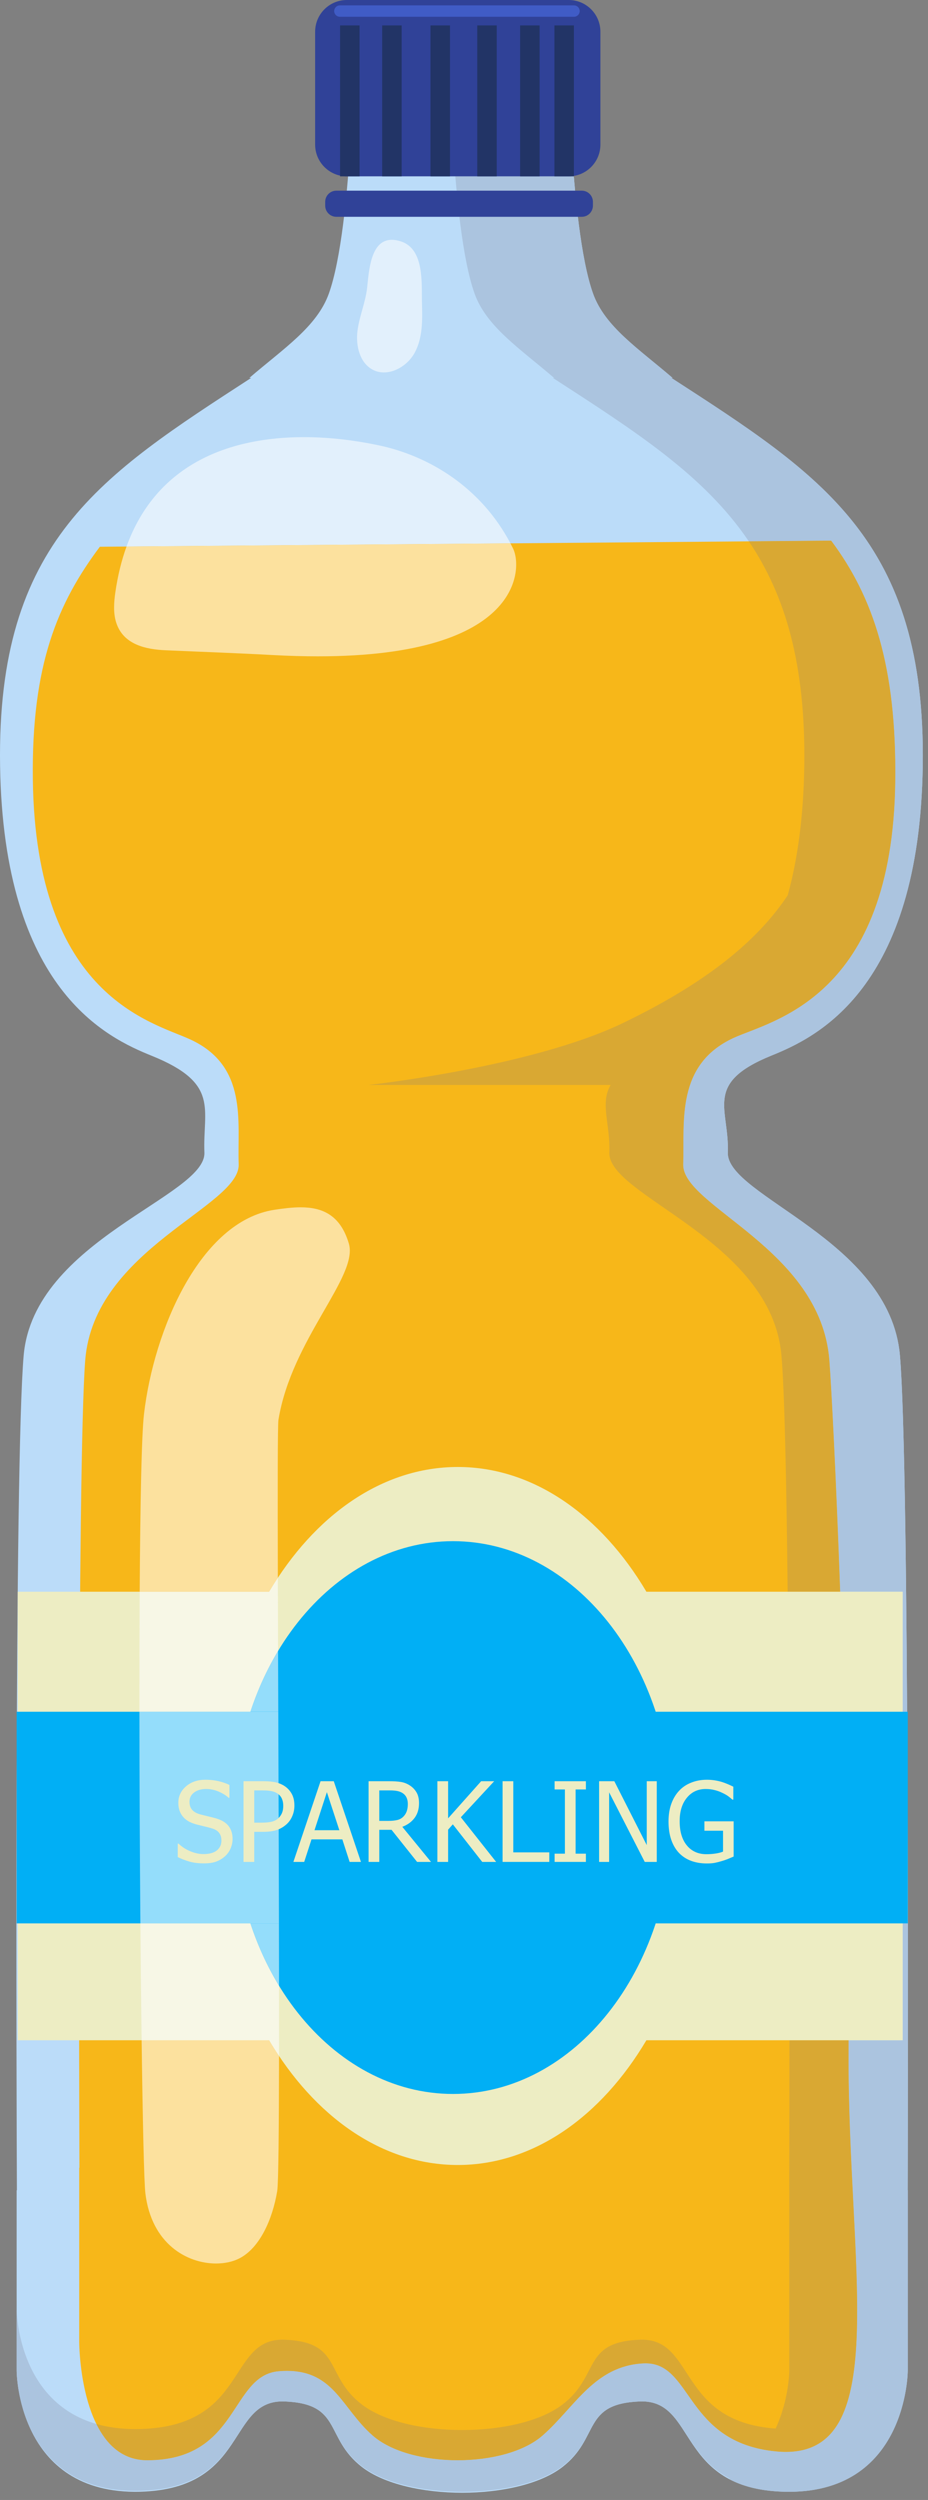 <svg width="68" height="183" viewBox="0 0 68 183" fill="none" xmlns="http://www.w3.org/2000/svg">
<rect x="0" y="0" width="68" height="183" fill="#808080" stroke="none"/>
<path d="M56.526 77.269C59.773 75.954 67.389 72.461 67.616 56.011C67.843 39.571 60.185 34.777 49.195 27.663H49.282C46.771 25.508 44.325 23.915 43.457 21.493C41.671 16.513 41.572 2.338 41.572 2.338H25.981C25.981 2.338 25.882 16.513 24.096 21.493C23.228 23.915 20.782 25.508 18.271 27.663H18.405C7.417 34.795 -0.241 39.593 0.006 56.04C0.253 72.489 7.874 75.974 11.123 77.287C16.135 79.309 14.849 81.17 14.978 84.368C15.107 87.566 2.476 90.765 1.735 99.216C1.042 107.12 1.213 154.233 1.238 160.331H1.22V173.523C1.22 173.523 1.22 182.643 10.282 182.396C18.239 182.179 16.621 175.617 20.864 175.788C25.107 175.96 23.745 178.437 26.521 180.586C29.769 183.1 37.967 183.1 41.215 180.586C43.992 178.437 42.63 175.96 46.873 175.788C51.116 175.617 49.498 182.179 57.454 182.396C66.517 182.643 66.517 173.523 66.517 173.523V160.331H66.512C66.53 154.343 66.644 107.104 65.94 99.192C65.188 90.738 53.206 87.558 53.331 84.359C53.455 81.161 51.516 79.298 56.526 77.269" fill="#BBDCF9"/>
<path d="M53.752 75.976C56.51 74.704 65.408 73.094 65.6 57.188C65.702 48.772 63.981 43.684 60.904 39.577L7.317 40.022C4.234 44.135 2.296 48.651 2.407 57.083C2.617 72.989 11.176 74.814 13.935 76.084C18.192 78.039 17.38 82.133 17.49 85.226C17.599 88.319 6.873 91.411 6.243 99.586C5.655 107.227 5.8 152.784 5.821 158.681H5.805V171.44C5.805 171.44 5.805 180.095 10.791 180.091C17.552 180.084 16.841 173.864 20.437 173.573C24.434 173.25 24.935 176.191 27.293 178.267C30.051 180.698 37.013 180.698 39.772 178.267C42.13 176.191 43.564 173.166 47.168 172.999C50.771 172.834 50.126 178.784 56.855 179.442C65.605 180.298 62.105 166.14 62.178 150.203C62.275 129.178 61.109 103.912 60.769 99.559C60.131 91.387 49.955 88.31 50.061 85.217C50.167 82.124 49.498 77.938 53.752 75.976" fill="#F7B719"/>
<path d="M57.812 182.401C57.695 182.401 57.575 182.399 57.454 182.396C57.575 182.399 57.695 182.401 57.812 182.401C57.818 182.401 57.822 182.401 57.828 182.401C57.823 182.401 57.818 182.401 57.812 182.401M57.84 182.401C57.846 182.401 57.852 182.401 57.858 182.401C57.852 182.401 57.846 182.401 57.84 182.401ZM57.869 182.401C57.875 182.401 57.882 182.401 57.888 182.401C57.882 182.401 57.876 182.401 57.869 182.401ZM57.893 182.401C57.907 182.401 57.921 182.401 57.935 182.401C57.92 182.401 57.907 182.401 57.893 182.401ZM57.94 182.401C57.947 182.401 57.955 182.401 57.962 182.401C57.955 182.401 57.947 182.401 57.94 182.401ZM57.969 182.401C57.992 182.399 58.015 182.399 58.039 182.399C58.016 182.399 57.992 182.399 57.969 182.401ZM58.04 182.399C58.048 182.399 58.056 182.399 58.064 182.399C58.056 182.399 58.048 182.399 58.04 182.399ZM58.066 182.399C59.498 182.37 60.688 182.095 61.676 181.66C60.688 182.095 59.498 182.37 58.066 182.399ZM57.418 182.394C57.415 182.394 57.413 182.394 57.41 182.394C57.413 182.394 57.416 182.394 57.418 182.394ZM57.377 182.394C57.374 182.394 57.371 182.394 57.368 182.394C57.371 182.394 57.374 182.394 57.377 182.394ZM57.335 182.392C57.332 182.392 57.329 182.392 57.325 182.392C57.328 182.392 57.332 182.392 57.335 182.392ZM57.294 182.39C57.29 182.39 57.287 182.39 57.283 182.39C57.287 182.39 57.29 182.39 57.294 182.39ZM57.256 182.39C57.252 182.39 57.248 182.39 57.244 182.388C57.248 182.39 57.252 182.39 57.256 182.39ZM57.217 182.388C57.213 182.388 57.209 182.388 57.206 182.388C57.209 182.388 57.213 182.388 57.217 182.388ZM57.176 182.385C57.171 182.385 57.167 182.385 57.163 182.385C57.167 182.385 57.171 182.385 57.176 182.385ZM57.135 182.383C57.13 182.383 57.126 182.383 57.121 182.383C57.126 182.383 57.13 182.383 57.135 182.383ZM57.093 182.381C57.089 182.381 57.085 182.381 57.081 182.381C57.085 182.381 57.089 182.381 57.093 182.381ZM57.058 182.379C57.053 182.379 57.047 182.379 57.041 182.379C57.047 182.379 57.053 182.379 57.058 182.379ZM57.019 182.377C57.014 182.377 57.01 182.377 57.005 182.377C57.01 182.377 57.015 182.377 57.019 182.377ZM56.978 182.374C56.974 182.374 56.969 182.374 56.964 182.374C56.969 182.374 56.974 182.374 56.978 182.374ZM56.937 182.372C56.933 182.372 56.928 182.372 56.924 182.372C56.928 182.372 56.932 182.372 56.937 182.372ZM56.9 182.37C56.895 182.37 56.889 182.368 56.884 182.368C56.889 182.368 56.895 182.37 56.9 182.37ZM56.861 182.368C56.857 182.366 56.852 182.366 56.848 182.366C56.852 182.366 56.857 182.366 56.861 182.368ZM56.823 182.363C56.819 182.363 56.814 182.363 56.81 182.363C56.814 182.363 56.819 182.363 56.823 182.363ZM56.782 182.361C56.779 182.361 56.775 182.361 56.771 182.361C56.775 182.361 56.779 182.361 56.782 182.361ZM56.742 182.357C56.739 182.357 56.735 182.357 56.733 182.357C56.735 182.357 56.739 182.357 56.742 182.357ZM56.702 182.355C56.7 182.355 56.697 182.355 56.695 182.355C56.697 182.355 56.7 182.355 56.702 182.355ZM56.666 182.352C56.664 182.35 56.662 182.35 56.661 182.35C56.662 182.35 56.664 182.35 56.666 182.352ZM56.628 182.348C56.626 182.348 56.624 182.348 56.622 182.348C56.624 182.348 56.626 182.348 56.628 182.348ZM56.589 182.344C56.587 182.344 56.585 182.344 56.584 182.344C56.585 182.344 56.587 182.344 56.589 182.344ZM56.55 182.341C56.549 182.341 56.548 182.341 56.547 182.341C56.548 182.341 56.549 182.341 56.55 182.341ZM61.68 181.657C61.695 181.651 61.71 181.644 61.724 181.638C61.71 181.644 61.695 181.651 61.68 181.657ZM61.731 181.635C61.735 181.633 61.739 181.633 61.743 181.631C61.739 181.633 61.735 181.633 61.731 181.635ZM61.752 181.627C61.755 181.624 61.759 181.622 61.763 181.622C61.759 181.622 61.755 181.624 61.752 181.627ZM61.781 181.613C61.783 181.611 61.785 181.611 61.787 181.609C61.785 181.611 61.783 181.611 61.781 181.613ZM61.801 181.605C61.804 181.602 61.807 181.6 61.81 181.6C61.807 181.6 61.804 181.602 61.801 181.605ZM61.825 181.594C61.826 181.591 61.828 181.591 61.829 181.591C61.828 181.591 61.826 181.591 61.825 181.594ZM61.851 181.58C61.851 181.58 61.852 181.58 61.852 181.58C61.851 181.58 61.851 181.58 61.851 181.58ZM61.872 181.569C61.873 181.569 61.874 181.569 61.875 181.569C61.874 181.569 61.873 181.569 61.872 181.569ZM61.896 181.558C61.896 181.558 61.896 181.558 61.897 181.558C61.896 181.558 61.896 181.558 61.896 181.558ZM61.941 181.536C61.941 181.536 61.941 181.536 61.942 181.536C61.941 181.536 61.941 181.536 61.941 181.536ZM1.517 175.72C1.22 174.471 1.22 173.547 1.22 173.547V173.525C1.22 173.551 1.224 174.477 1.517 175.72ZM66.288 175.41C66.517 174.308 66.517 173.523 66.517 173.523V160.331V173.523V173.525V173.547C66.517 173.547 66.516 174.321 66.288 175.41ZM66.512 160.331H66.512C66.519 157.87 66.543 148.446 66.519 137.643V137.626C66.543 148.433 66.519 157.87 66.512 160.331M66.47 125.3C66.425 118.037 66.35 111.079 66.227 106.015C66.35 111.079 66.425 118.037 66.47 125.3Z" fill="#E0DFE4"/>
<path d="M33.868 182.401C31.007 182.401 28.145 181.778 26.521 180.536C23.744 178.411 25.107 175.958 20.864 175.788C20.809 175.786 20.756 175.784 20.703 175.784C16.661 175.784 18.137 182.115 10.282 182.326C10.161 182.33 10.042 182.33 9.924 182.33C4.044 182.33 2.136 178.323 1.517 175.72C1.224 174.477 1.22 173.551 1.22 173.525V169.027C1.22 169.115 1.258 175.771 7.062 177.436C7.794 178.919 8.953 180.091 10.787 180.091C10.789 180.091 10.79 180.091 10.791 180.091C17.552 180.085 16.841 173.864 20.437 173.573C20.641 173.556 20.836 173.547 21.023 173.547C24.491 173.547 25.055 176.297 27.293 178.268C28.672 179.484 31.102 180.091 33.532 180.091C35.962 180.091 38.392 179.484 39.772 178.268C42.13 176.191 43.564 173.166 47.168 172.999C47.217 172.997 47.266 172.997 47.314 172.997C50.755 172.997 50.218 178.796 56.855 179.442C57.107 179.469 57.35 179.48 57.582 179.48C65.407 179.482 62.107 165.681 62.178 150.204C62.179 149.918 62.181 149.634 62.181 149.348H66.145V140.793H66.519V137.643C66.543 148.446 66.519 157.87 66.512 160.331H66.512H66.517V173.523C66.517 173.523 66.517 174.308 66.288 175.41C66.268 175.507 66.246 175.606 66.222 175.707C65.782 177.588 64.684 180.199 61.942 181.536C61.941 181.536 61.941 181.536 61.941 181.536C61.926 181.545 61.912 181.552 61.897 181.558C61.896 181.558 61.896 181.558 61.896 181.558C61.889 181.563 61.882 181.565 61.875 181.569C61.874 181.569 61.873 181.569 61.872 181.569C61.865 181.574 61.859 181.576 61.852 181.58C61.852 181.58 61.851 181.58 61.851 181.58C61.844 181.585 61.836 181.587 61.829 181.591C61.828 181.591 61.826 181.591 61.825 181.594C61.819 181.596 61.815 181.598 61.81 181.6C61.807 181.6 61.804 181.602 61.801 181.605C61.797 181.607 61.792 181.607 61.787 181.609C61.785 181.611 61.783 181.611 61.781 181.613C61.775 181.616 61.769 181.618 61.763 181.622C61.759 181.622 61.755 181.624 61.752 181.627C61.749 181.627 61.745 181.629 61.743 181.631C61.739 181.633 61.735 181.633 61.731 181.635C61.729 181.638 61.727 181.638 61.724 181.638C61.71 181.644 61.695 181.651 61.68 181.657C61.679 181.66 61.677 181.66 61.676 181.66C60.688 182.095 59.498 182.37 58.066 182.399C58.065 182.399 58.065 182.399 58.064 182.399C58.056 182.399 58.048 182.399 58.04 182.399C58.039 182.399 58.039 182.399 58.039 182.399C58.015 182.399 57.992 182.399 57.969 182.401C57.966 182.401 57.964 182.401 57.962 182.401C57.955 182.401 57.947 182.401 57.94 182.401C57.938 182.401 57.937 182.401 57.935 182.401C57.921 182.401 57.907 182.401 57.893 182.401C57.891 182.401 57.89 182.401 57.888 182.401C57.882 182.401 57.875 182.401 57.869 182.401C57.865 182.401 57.861 182.401 57.858 182.401C57.852 182.401 57.846 182.401 57.84 182.401C57.836 182.401 57.832 182.401 57.828 182.401C57.822 182.401 57.818 182.401 57.812 182.401C57.695 182.401 57.575 182.399 57.454 182.396C57.442 182.396 57.43 182.394 57.418 182.394C57.416 182.394 57.413 182.394 57.41 182.394C57.399 182.394 57.388 182.394 57.377 182.394C57.374 182.394 57.371 182.394 57.368 182.394C57.357 182.392 57.346 182.392 57.335 182.392C57.332 182.392 57.328 182.392 57.325 182.392C57.315 182.392 57.304 182.392 57.294 182.39C57.29 182.39 57.287 182.39 57.283 182.39C57.274 182.39 57.265 182.39 57.256 182.39C57.252 182.39 57.248 182.39 57.244 182.388C57.235 182.388 57.225 182.388 57.217 182.388C57.213 182.388 57.209 182.388 57.206 182.388C57.195 182.385 57.185 182.385 57.176 182.385C57.171 182.385 57.167 182.385 57.163 182.385C57.154 182.385 57.145 182.383 57.135 182.383C57.13 182.383 57.126 182.383 57.121 182.383C57.111 182.383 57.102 182.381 57.093 182.381C57.089 182.381 57.085 182.381 57.081 182.381C57.074 182.381 57.066 182.379 57.058 182.379C57.053 182.379 57.047 182.379 57.041 182.379C57.034 182.379 57.026 182.377 57.019 182.377C57.015 182.377 57.01 182.377 57.005 182.377C56.996 182.377 56.987 182.374 56.978 182.374C56.974 182.374 56.969 182.374 56.964 182.374C56.955 182.372 56.946 182.372 56.937 182.372C56.932 182.372 56.928 182.372 56.924 182.372C56.916 182.37 56.908 182.37 56.9 182.37C56.895 182.37 56.889 182.368 56.884 182.368C56.877 182.368 56.869 182.368 56.861 182.368C56.857 182.366 56.852 182.366 56.848 182.366C56.84 182.366 56.831 182.366 56.823 182.363C56.819 182.363 56.814 182.363 56.81 182.363C56.801 182.363 56.791 182.361 56.782 182.361C56.779 182.361 56.775 182.361 56.771 182.361C56.761 182.359 56.752 182.359 56.742 182.357C56.739 182.357 56.735 182.357 56.733 182.357C56.722 182.357 56.712 182.355 56.702 182.355C56.7 182.355 56.697 182.355 56.695 182.355C56.685 182.352 56.676 182.352 56.666 182.352C56.664 182.35 56.662 182.35 56.661 182.35C56.65 182.35 56.638 182.348 56.628 182.348C56.626 182.348 56.624 182.348 56.622 182.348C56.611 182.346 56.6 182.346 56.589 182.344C56.587 182.344 56.585 182.344 56.584 182.344C56.572 182.344 56.561 182.341 56.55 182.341C56.549 182.341 56.548 182.341 56.547 182.341C55.237 182.214 54.222 181.893 53.41 181.459L53.465 181.429C49.983 179.634 50.186 175.784 47.034 175.784C46.981 175.784 46.927 175.786 46.873 175.788C42.63 175.958 43.992 178.411 41.215 180.536C39.591 181.778 36.73 182.401 33.868 182.401ZM66.47 125.3H66.145V116.515H61.564C61.26 108.05 60.926 101.572 60.769 99.559C60.131 91.387 49.955 88.31 50.061 85.217C50.167 82.124 49.498 77.938 53.752 75.976C56.51 74.705 65.408 73.094 65.6 57.188C65.702 48.772 63.981 43.684 60.904 39.577L54.871 39.626C51.6 34.788 46.562 31.577 40.514 27.664H40.601C38.09 25.508 35.644 23.915 34.776 21.493C32.989 16.513 32.891 2.338 32.891 2.338H41.572C41.572 2.367 41.672 16.518 43.457 21.493C44.325 23.915 46.77 25.508 49.282 27.664H49.195C60.024 34.674 67.618 39.43 67.621 55.297C67.621 55.532 67.62 55.772 67.616 56.011C67.389 72.461 59.773 75.954 56.525 77.269C51.682 79.23 53.334 81.035 53.336 84.045C53.337 84.148 53.335 84.251 53.331 84.359C53.33 84.375 53.33 84.39 53.33 84.405C53.323 87.588 65.192 90.78 65.94 99.192C66.057 100.505 66.151 102.903 66.227 106.016C66.35 111.079 66.425 118.037 66.47 125.3" fill="#ABC4DF"/>
<path d="M33.532 180.091C31.102 180.091 28.672 179.484 27.293 178.267C25.055 176.297 24.491 173.547 21.023 173.547C20.836 173.547 20.641 173.556 20.437 173.573C16.841 173.864 17.552 180.084 10.791 180.091C10.79 180.091 10.789 180.091 10.787 180.091C8.953 180.091 7.794 178.919 7.062 177.436C7.892 177.674 8.84 177.81 9.924 177.81C10.041 177.81 10.162 177.808 10.282 177.806C18.137 177.594 16.661 171.264 20.702 171.264C20.755 171.264 20.809 171.266 20.864 171.268C25.107 171.437 23.744 173.888 26.521 176.015C28.145 177.258 31.007 177.88 33.868 177.88C36.73 177.88 39.591 177.258 41.215 176.015C43.992 173.888 42.63 171.437 46.873 171.268C46.927 171.266 46.981 171.264 47.034 171.264C50.965 171.264 49.677 177.251 56.835 177.773C57.833 175.619 57.836 173.523 57.836 173.523V160.331H57.831C57.835 158.833 57.846 154.75 57.848 149.348H62.181C62.181 149.634 62.179 149.917 62.178 150.203C62.107 165.681 65.407 179.482 57.582 179.48C57.35 179.48 57.107 179.469 56.855 179.442C50.218 178.795 50.755 172.997 47.314 172.997C47.266 172.997 47.217 172.997 47.168 172.999C43.564 173.166 42.13 176.191 39.772 178.267C38.392 179.484 35.962 180.091 33.532 180.091M61.564 116.515H57.716C57.629 108.439 57.487 101.755 57.259 99.192C56.507 90.738 44.525 87.558 44.65 84.359C44.73 82.287 43.948 80.778 44.744 79.421H44.742H26.987C26.987 79.421 38.907 78.129 45.631 74.894C52.355 71.66 55.751 68.484 57.721 65.538C58.428 62.976 58.882 59.845 58.935 56.011C59.037 48.618 57.544 43.578 54.871 39.626L60.904 39.577C63.981 43.684 65.702 48.772 65.6 57.188C65.408 73.094 56.51 74.704 53.752 75.976C49.498 77.938 50.167 82.124 50.061 85.217C49.955 88.31 60.131 91.387 60.769 99.559C60.926 101.572 61.26 108.05 61.564 116.515" fill="#D9A833"/>
<path d="M41.672 12.908H25.415C24.132 12.908 23.092 11.867 23.092 10.585V2.323C23.092 1.04 24.132 -9.05959e-05 25.415 -9.05959e-05H41.672C42.955 -9.05959e-05 43.995 1.04 43.995 2.323V10.585C43.995 11.867 42.955 12.908 41.672 12.908Z" fill="#304298"/>
<path d="M42.629 15.871H24.647C24.195 15.871 23.829 15.506 23.829 15.053V14.775C23.829 14.324 24.195 13.957 24.647 13.957H42.629C43.081 13.957 43.447 14.324 43.447 14.775V15.053C43.447 15.506 43.081 15.871 42.629 15.871" fill="#304298"/>
<path d="M26.347 12.908H24.919V1.861H26.347V12.908Z" fill="#223466"/>
<path d="M29.431 12.908H28.003V1.861H29.431V12.908Z" fill="#223466"/>
<path d="M32.972 12.908H31.544V1.861H32.972V12.908Z" fill="#223466"/>
<path d="M36.399 12.908H34.971V1.861H36.399V12.908Z" fill="#223466"/>
<path d="M39.54 12.908H38.112V1.861H39.54V12.908Z" fill="#223466"/>
<path d="M42.053 12.908H40.626V1.861H42.053V12.908Z" fill="#223466"/>
<path d="M42.063 1.227H24.903C24.674 1.227 24.487 1.04 24.487 0.812C24.487 0.583 24.674 0.394 24.903 0.394H42.063C42.292 0.394 42.479 0.583 42.479 0.812C42.479 1.04 42.292 1.227 42.063 1.227Z" fill="#405CC6"/>
<path d="M9.271 40.006C11.503 33.858 16.947 31.999 22.269 31.999C24.145 31.999 26.006 32.23 27.705 32.587C31.496 33.378 35.263 35.715 37.401 39.771L9.271 40.006" fill="#E2F0FC"/>
<path d="M23.292 48.044C22.262 48.044 21.159 48.013 19.983 47.95C17.368 47.806 14.751 47.716 12.135 47.6C10.733 47.536 9.028 47.217 8.508 45.552C8.294 44.863 8.347 44.089 8.452 43.359C8.631 42.12 8.908 41.007 9.272 40.006L37.402 39.771C37.471 39.903 37.538 40.037 37.604 40.171C38.273 41.544 38.353 48.044 23.292 48.044Z" fill="#FCE19E"/>
<path d="M28.134 27.263C27.857 27.263 27.582 27.204 27.324 27.07C26.362 26.573 26.06 25.312 26.193 24.237C26.326 23.161 26.78 22.145 26.901 21.067C27.039 19.835 27.146 17.554 28.709 17.554C28.91 17.554 29.136 17.591 29.39 17.675C31.124 18.245 30.879 20.803 30.92 22.191C30.956 23.421 30.978 24.716 30.398 25.801C29.956 26.63 29.032 27.263 28.134 27.263" fill="#E2F0FC"/>
<path d="M66.145 116.515H47.365C44.056 110.932 39.093 107.384 33.544 107.384C27.994 107.384 23.031 110.932 19.722 116.515H1.299V149.348H19.722C23.031 154.928 27.994 158.479 33.544 158.479C39.093 158.479 44.056 154.928 47.365 149.348H66.145V116.515Z" fill="#EDEDC3"/>
<path d="M49.267 133.048C49.267 144.22 42.072 153.279 33.197 153.279C24.323 153.279 17.128 144.22 17.128 133.048C17.128 121.873 24.323 112.815 33.197 112.815C42.072 112.815 49.267 121.873 49.267 133.048Z" fill="#01AFF5"/>
<path d="M1.22 140.793H66.519V125.301H1.22V140.793Z" fill="#01AFF5"/>
<path d="M15.829 165.69C13.722 165.69 11.096 164.266 10.652 160.542C10.557 159.746 10.458 155.364 10.378 149.348H19.721C19.955 149.742 20.197 150.126 20.446 150.498C20.438 155.984 20.402 159.854 20.313 160.39C19.963 162.485 19.024 164.559 17.536 165.318C17.066 165.558 16.472 165.69 15.829 165.69M19.721 116.515H10.236C10.276 110.056 10.373 105.045 10.552 103.508C11.272 97.329 14.68 89.379 20.117 88.556C20.762 88.46 21.41 88.376 22.026 88.376C23.578 88.376 24.933 88.902 25.563 91.033C26.276 93.446 21.365 98.033 20.403 103.935C20.345 104.289 20.342 108.967 20.359 115.496C20.14 115.826 19.927 116.167 19.721 116.515" fill="#FCE19E"/>
<path d="M20.446 150.498C20.197 150.127 19.955 149.742 19.721 149.348H10.378C10.344 146.75 10.313 143.844 10.287 140.793H18.348C18.89 142.436 19.598 143.97 20.447 145.362C20.449 147.181 20.449 148.908 20.446 150.498M18.348 125.301H10.216C10.214 122.217 10.22 119.238 10.236 116.515H19.721C19.927 116.167 20.14 115.826 20.359 115.496C20.363 117.173 20.369 118.972 20.375 120.851C19.558 122.212 18.874 123.704 18.348 125.301Z" fill="#F7F7E6"/>
<path d="M20.447 145.362C19.598 143.969 18.89 142.436 18.348 140.793H20.439C20.443 142.361 20.446 143.892 20.447 145.362M20.391 125.3H18.348C18.874 123.703 19.558 122.212 20.375 120.85C20.38 122.293 20.385 123.783 20.391 125.3" fill="#94DDFB"/>
<path d="M20.439 140.793H10.287C10.246 135.798 10.219 130.406 10.216 125.301H18.348H20.391C20.409 130.386 20.428 135.789 20.439 140.793" fill="#94DDFB"/>
<path d="M14.964 136.4C14.535 136.4 14.171 136.356 13.871 136.266C13.571 136.178 13.288 136.07 13.024 135.94V134.955H13.08C13.339 135.199 13.632 135.388 13.96 135.52C14.288 135.655 14.604 135.72 14.908 135.72C15.342 135.72 15.67 135.63 15.892 135.45C16.114 135.27 16.225 135.03 16.225 134.733C16.225 134.497 16.167 134.306 16.051 134.159C15.934 134.011 15.749 133.901 15.495 133.829C15.313 133.776 15.146 133.732 14.996 133.699C14.845 133.664 14.656 133.618 14.428 133.56C14.225 133.508 14.042 133.439 13.881 133.358C13.72 133.274 13.577 133.169 13.452 133.035C13.331 132.907 13.236 132.753 13.169 132.577C13.101 132.401 13.068 132.199 13.068 131.968C13.068 131.49 13.254 131.088 13.627 130.765C14 130.441 14.476 130.278 15.055 130.278C15.386 130.278 15.698 130.311 15.993 130.377C16.288 130.443 16.561 130.538 16.812 130.659V131.6H16.753C16.565 131.427 16.325 131.277 16.031 131.149C15.738 131.022 15.429 130.956 15.107 130.956C14.742 130.956 14.447 131.042 14.222 131.213C13.997 131.383 13.885 131.607 13.885 131.884C13.885 132.137 13.951 132.337 14.083 132.485C14.216 132.632 14.407 132.74 14.658 132.81C14.825 132.854 15.028 132.905 15.269 132.962C15.51 133.019 15.71 133.072 15.868 133.118C16.276 133.244 16.573 133.431 16.761 133.681C16.949 133.934 17.043 134.242 17.043 134.612C17.043 134.841 16.996 135.069 16.902 135.294C16.808 135.518 16.676 135.707 16.507 135.863C16.317 136.037 16.102 136.169 15.862 136.262C15.623 136.354 15.323 136.4 14.964 136.4" fill="#EDEDC3"/>
<path d="M20.756 132.188C20.756 131.983 20.721 131.805 20.651 131.656C20.581 131.504 20.474 131.381 20.332 131.286C20.207 131.205 20.063 131.145 19.897 131.112C19.732 131.077 19.526 131.059 19.28 131.059H18.63V133.42H19.165C19.483 133.42 19.739 133.396 19.935 133.343C20.131 133.292 20.293 133.2 20.423 133.068C20.539 132.949 20.624 132.819 20.677 132.678C20.73 132.54 20.756 132.375 20.756 132.188ZM21.573 132.168C21.573 132.423 21.528 132.667 21.436 132.894C21.345 133.125 21.219 133.319 21.058 133.479C20.854 133.681 20.615 133.833 20.34 133.937C20.065 134.04 19.717 134.091 19.296 134.091H18.63V136.293H17.844V130.386H19.328C19.677 130.386 19.975 130.415 20.221 130.472C20.466 130.531 20.683 130.626 20.871 130.754C21.091 130.905 21.263 131.097 21.387 131.328C21.511 131.559 21.573 131.838 21.573 132.168Z" fill="#EDEDC3"/>
<path d="M24.866 133.972L23.953 131.187L23.045 133.972H24.866ZM21.498 136.293L23.489 130.386H24.457L26.449 136.293H25.619L25.084 134.643H22.827L22.291 136.293H21.498Z" fill="#EDEDC3"/>
<path d="M29.884 132.047C29.884 131.875 29.854 131.724 29.793 131.59C29.732 131.455 29.638 131.348 29.511 131.262C29.4 131.189 29.27 131.136 29.122 131.106C28.974 131.075 28.791 131.059 28.571 131.059H27.793V133.29H28.484C28.708 133.29 28.911 133.27 29.09 133.231C29.27 133.191 29.424 133.11 29.551 132.984C29.664 132.874 29.748 132.74 29.803 132.588C29.857 132.434 29.884 132.254 29.884 132.047V132.047ZM31.582 136.293H30.562L28.69 133.943H27.793V136.293H27.008V130.386H28.531C28.87 130.386 29.153 130.404 29.382 130.441C29.611 130.479 29.828 130.564 30.035 130.699C30.241 130.831 30.404 131.002 30.525 131.211C30.645 131.42 30.705 131.68 30.705 131.988C30.705 132.423 30.596 132.784 30.376 133.077C30.156 133.367 29.858 133.582 29.479 133.723L31.582 136.293" fill="#EDEDC3"/>
<path d="M36.355 136.293H35.335L33.181 133.543L32.836 133.932V136.293H32.05V130.386H32.836V133.103L35.256 130.386H36.212L33.768 133.024L36.355 136.293" fill="#EDEDC3"/>
<path d="M40.25 136.293H36.827V130.386H37.612V135.595H40.25V136.293Z" fill="#EDEDC3"/>
<path d="M42.932 136.293H40.639V135.69H41.393V130.989H40.639V130.386H42.932V130.989H42.178V135.69H42.932V136.293Z" fill="#EDEDC3"/>
<path d="M48.125 136.293H47.244L44.634 131.2V136.293H43.9V130.386H45.015L47.391 135.063V130.386H48.125V136.293Z" fill="#EDEDC3"/>
<path d="M51.795 136.407C51.377 136.407 50.994 136.345 50.648 136.218C50.302 136.09 50.004 135.896 49.755 135.639C49.507 135.377 49.316 135.052 49.184 134.667C49.052 134.28 48.986 133.835 48.986 133.334C48.986 132.856 49.053 132.43 49.186 132.054C49.32 131.677 49.511 131.354 49.76 131.088C50 130.828 50.296 130.628 50.648 130.49C51 130.349 51.385 130.278 51.803 130.278C52.001 130.278 52.191 130.294 52.374 130.322C52.556 130.351 52.731 130.391 52.897 130.441C53.03 130.481 53.177 130.536 53.34 130.606C53.502 130.677 53.634 130.736 53.735 130.787V131.735H53.667C53.569 131.647 53.468 131.565 53.364 131.486C53.259 131.409 53.112 131.325 52.921 131.235C52.763 131.156 52.58 131.09 52.374 131.037C52.167 130.982 51.945 130.956 51.707 130.956C51.139 130.956 50.679 131.171 50.329 131.6C49.978 132.027 49.803 132.597 49.803 133.31C49.803 133.706 49.849 134.053 49.942 134.348C50.034 134.645 50.168 134.896 50.343 135.102C50.512 135.307 50.716 135.461 50.956 135.569C51.195 135.676 51.464 135.729 51.763 135.729C51.985 135.729 52.206 135.714 52.425 135.681C52.645 135.65 52.83 135.602 52.981 135.538V134.011H51.616V133.321H53.758V135.901C53.658 135.945 53.524 136.002 53.356 136.07C53.188 136.138 53.031 136.193 52.886 136.233C52.692 136.292 52.518 136.334 52.362 136.365C52.206 136.394 52.017 136.407 51.795 136.407" fill="#EDEDC3"/>
</svg>
